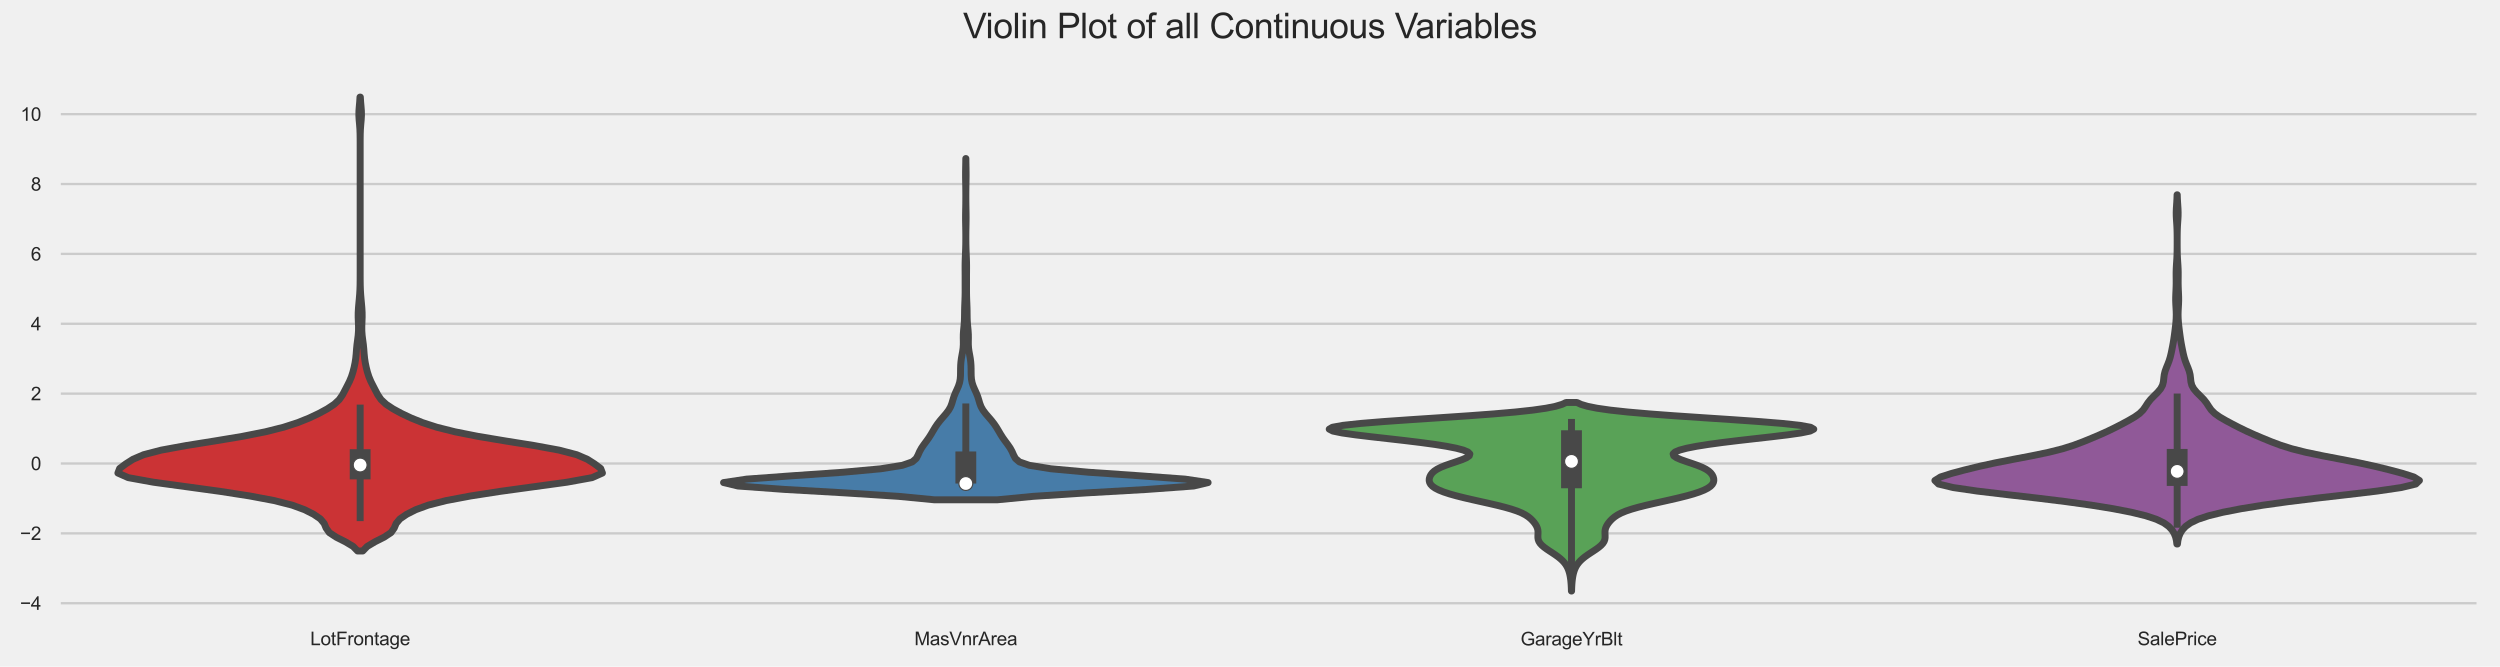 <?xml version="1.0" encoding="utf-8" standalone="no"?>
<!DOCTYPE svg PUBLIC "-//W3C//DTD SVG 1.1//EN"
  "http://www.w3.org/Graphics/SVG/1.1/DTD/svg11.dtd">
<svg xmlns:xlink="http://www.w3.org/1999/xlink" width="1080pt" height="288pt" viewBox="0 0 1080 288" xmlns="http://www.w3.org/2000/svg" version="1.1">
 <defs>
  <style type="text/css">*{stroke-linejoin: round; stroke-linecap: butt}</style>
 </defs>
 <g id="figure_1">
  <g id="patch_1">
   <path d="M 0 288 
L 1080 288 
L 1080 0 
L 0 0 
z
" style="fill: #f0f0f0"/>
  </g>
  <g id="axes_1">
   <g id="patch_2">
    <path d="M 24.765 266.001 
L 1071.36 266.001 
L 1071.36 31.28 
L 24.765 31.28 
z
" style="fill: #f0f0f0"/>
   </g>
   <g id="matplotlib.axis_1">
    <g id="xtick_1">
     <g id="text_1">
      <!-- LotFrontage -->
      <g style="fill: #262626" transform="translate(134.021 278.727)scale(0.08 -0.08)">
       <defs>
        <path id="ArialMT-4c" d="M 469 0 
L 469 4581 
L 1075 4581 
L 1075 541 
L 3331 541 
L 3331 0 
L 469 0 
z
" transform="scale(0.016)"/>
        <path id="ArialMT-6f" d="M 213 1659 
Q 213 2581 725 3025 
Q 1153 3394 1769 3394 
Q 2453 3394 2887 2945 
Q 3322 2497 3322 1706 
Q 3322 1066 3130 698 
Q 2938 331 2570 128 
Q 2203 -75 1769 -75 
Q 1072 -75 642 372 
Q 213 819 213 1659 
z
M 791 1659 
Q 791 1022 1069 705 
Q 1347 388 1769 388 
Q 2188 388 2466 706 
Q 2744 1025 2744 1678 
Q 2744 2294 2464 2611 
Q 2184 2928 1769 2928 
Q 1347 2928 1069 2612 
Q 791 2297 791 1659 
z
" transform="scale(0.016)"/>
        <path id="ArialMT-74" d="M 1650 503 
L 1731 6 
Q 1494 -44 1306 -44 
Q 1000 -44 831 53 
Q 663 150 594 308 
Q 525 466 525 972 
L 525 2881 
L 113 2881 
L 113 3319 
L 525 3319 
L 525 4141 
L 1084 4478 
L 1084 3319 
L 1650 3319 
L 1650 2881 
L 1084 2881 
L 1084 941 
Q 1084 700 1114 631 
Q 1144 563 1211 522 
Q 1278 481 1403 481 
Q 1497 481 1650 503 
z
" transform="scale(0.016)"/>
        <path id="ArialMT-46" d="M 525 0 
L 525 4581 
L 3616 4581 
L 3616 4041 
L 1131 4041 
L 1131 2622 
L 3281 2622 
L 3281 2081 
L 1131 2081 
L 1131 0 
L 525 0 
z
" transform="scale(0.016)"/>
        <path id="ArialMT-72" d="M 416 0 
L 416 3319 
L 922 3319 
L 922 2816 
Q 1116 3169 1280 3281 
Q 1444 3394 1641 3394 
Q 1925 3394 2219 3213 
L 2025 2691 
Q 1819 2813 1613 2813 
Q 1428 2813 1281 2702 
Q 1134 2591 1072 2394 
Q 978 2094 978 1738 
L 978 0 
L 416 0 
z
" transform="scale(0.016)"/>
        <path id="ArialMT-6e" d="M 422 0 
L 422 3319 
L 928 3319 
L 928 2847 
Q 1294 3394 1984 3394 
Q 2284 3394 2536 3286 
Q 2788 3178 2913 3003 
Q 3038 2828 3088 2588 
Q 3119 2431 3119 2041 
L 3119 0 
L 2556 0 
L 2556 2019 
Q 2556 2363 2490 2533 
Q 2425 2703 2258 2804 
Q 2091 2906 1866 2906 
Q 1506 2906 1245 2678 
Q 984 2450 984 1813 
L 984 0 
L 422 0 
z
" transform="scale(0.016)"/>
        <path id="ArialMT-61" d="M 2588 409 
Q 2275 144 1986 34 
Q 1697 -75 1366 -75 
Q 819 -75 525 192 
Q 231 459 231 875 
Q 231 1119 342 1320 
Q 453 1522 633 1644 
Q 813 1766 1038 1828 
Q 1203 1872 1538 1913 
Q 2219 1994 2541 2106 
Q 2544 2222 2544 2253 
Q 2544 2597 2384 2738 
Q 2169 2928 1744 2928 
Q 1347 2928 1158 2789 
Q 969 2650 878 2297 
L 328 2372 
Q 403 2725 575 2942 
Q 747 3159 1072 3276 
Q 1397 3394 1825 3394 
Q 2250 3394 2515 3294 
Q 2781 3194 2906 3042 
Q 3031 2891 3081 2659 
Q 3109 2516 3109 2141 
L 3109 1391 
Q 3109 606 3145 398 
Q 3181 191 3288 0 
L 2700 0 
Q 2613 175 2588 409 
z
M 2541 1666 
Q 2234 1541 1622 1453 
Q 1275 1403 1131 1340 
Q 988 1278 909 1158 
Q 831 1038 831 891 
Q 831 666 1001 516 
Q 1172 366 1500 366 
Q 1825 366 2078 508 
Q 2331 650 2450 897 
Q 2541 1088 2541 1459 
L 2541 1666 
z
" transform="scale(0.016)"/>
        <path id="ArialMT-67" d="M 319 -275 
L 866 -356 
Q 900 -609 1056 -725 
Q 1266 -881 1628 -881 
Q 2019 -881 2231 -725 
Q 2444 -569 2519 -288 
Q 2563 -116 2559 434 
Q 2191 0 1641 0 
Q 956 0 581 494 
Q 206 988 206 1678 
Q 206 2153 378 2554 
Q 550 2956 876 3175 
Q 1203 3394 1644 3394 
Q 2231 3394 2613 2919 
L 2613 3319 
L 3131 3319 
L 3131 450 
Q 3131 -325 2973 -648 
Q 2816 -972 2473 -1159 
Q 2131 -1347 1631 -1347 
Q 1038 -1347 672 -1080 
Q 306 -813 319 -275 
z
M 784 1719 
Q 784 1066 1043 766 
Q 1303 466 1694 466 
Q 2081 466 2343 764 
Q 2606 1063 2606 1700 
Q 2606 2309 2336 2618 
Q 2066 2928 1684 2928 
Q 1309 2928 1046 2623 
Q 784 2319 784 1719 
z
" transform="scale(0.016)"/>
        <path id="ArialMT-65" d="M 2694 1069 
L 3275 997 
Q 3138 488 2766 206 
Q 2394 -75 1816 -75 
Q 1088 -75 661 373 
Q 234 822 234 1631 
Q 234 2469 665 2931 
Q 1097 3394 1784 3394 
Q 2450 3394 2872 2941 
Q 3294 2488 3294 1666 
Q 3294 1616 3291 1516 
L 816 1516 
Q 847 969 1125 678 
Q 1403 388 1819 388 
Q 2128 388 2347 550 
Q 2566 713 2694 1069 
z
M 847 1978 
L 2700 1978 
Q 2663 2397 2488 2606 
Q 2219 2931 1791 2931 
Q 1403 2931 1139 2672 
Q 875 2413 847 1978 
z
" transform="scale(0.016)"/>
       </defs>
       <use xlink:href="#ArialMT-4c"/>
       <use xlink:href="#ArialMT-6f" x="55.615"/>
       <use xlink:href="#ArialMT-74" x="111.23"/>
       <use xlink:href="#ArialMT-46" x="139.014"/>
       <use xlink:href="#ArialMT-72" x="200.098"/>
       <use xlink:href="#ArialMT-6f" x="233.398"/>
       <use xlink:href="#ArialMT-6e" x="289.014"/>
       <use xlink:href="#ArialMT-74" x="344.629"/>
       <use xlink:href="#ArialMT-61" x="372.412"/>
       <use xlink:href="#ArialMT-67" x="428.027"/>
       <use xlink:href="#ArialMT-65" x="483.643"/>
      </g>
     </g>
    </g>
    <g id="xtick_2">
     <g id="text_2">
      <!-- MasVnrArea -->
      <g style="fill: #262626" transform="translate(395.009 278.727)scale(0.08 -0.08)">
       <defs>
        <path id="ArialMT-4d" d="M 475 0 
L 475 4581 
L 1388 4581 
L 2472 1338 
Q 2622 884 2691 659 
Q 2769 909 2934 1394 
L 4031 4581 
L 4847 4581 
L 4847 0 
L 4263 0 
L 4263 3834 
L 2931 0 
L 2384 0 
L 1059 3900 
L 1059 0 
L 475 0 
z
" transform="scale(0.016)"/>
        <path id="ArialMT-73" d="M 197 991 
L 753 1078 
Q 800 744 1014 566 
Q 1228 388 1613 388 
Q 2000 388 2187 545 
Q 2375 703 2375 916 
Q 2375 1106 2209 1216 
Q 2094 1291 1634 1406 
Q 1016 1563 777 1677 
Q 538 1791 414 1992 
Q 291 2194 291 2438 
Q 291 2659 392 2848 
Q 494 3038 669 3163 
Q 800 3259 1026 3326 
Q 1253 3394 1513 3394 
Q 1903 3394 2198 3281 
Q 2494 3169 2634 2976 
Q 2775 2784 2828 2463 
L 2278 2388 
Q 2241 2644 2061 2787 
Q 1881 2931 1553 2931 
Q 1166 2931 1000 2803 
Q 834 2675 834 2503 
Q 834 2394 903 2306 
Q 972 2216 1119 2156 
Q 1203 2125 1616 2013 
Q 2213 1853 2448 1751 
Q 2684 1650 2818 1456 
Q 2953 1263 2953 975 
Q 2953 694 2789 445 
Q 2625 197 2315 61 
Q 2006 -75 1616 -75 
Q 969 -75 630 194 
Q 291 463 197 991 
z
" transform="scale(0.016)"/>
        <path id="ArialMT-56" d="M 1803 0 
L 28 4581 
L 684 4581 
L 1875 1253 
Q 2019 853 2116 503 
Q 2222 878 2363 1253 
L 3600 4581 
L 4219 4581 
L 2425 0 
L 1803 0 
z
" transform="scale(0.016)"/>
        <path id="ArialMT-41" d="M -9 0 
L 1750 4581 
L 2403 4581 
L 4278 0 
L 3588 0 
L 3053 1388 
L 1138 1388 
L 634 0 
L -9 0 
z
M 1313 1881 
L 2866 1881 
L 2388 3150 
Q 2169 3728 2063 4100 
Q 1975 3659 1816 3225 
L 1313 1881 
z
" transform="scale(0.016)"/>
       </defs>
       <use xlink:href="#ArialMT-4d"/>
       <use xlink:href="#ArialMT-61" x="83.301"/>
       <use xlink:href="#ArialMT-73" x="138.916"/>
       <use xlink:href="#ArialMT-56" x="188.916"/>
       <use xlink:href="#ArialMT-6e" x="255.615"/>
       <use xlink:href="#ArialMT-72" x="311.23"/>
       <use xlink:href="#ArialMT-41" x="344.531"/>
       <use xlink:href="#ArialMT-72" x="411.23"/>
       <use xlink:href="#ArialMT-65" x="444.531"/>
       <use xlink:href="#ArialMT-61" x="500.146"/>
      </g>
     </g>
    </g>
    <g id="xtick_3">
     <g id="text_3">
      <!-- GarageYrBlt -->
      <g style="fill: #262626" transform="translate(656.878 278.824)scale(0.08 -0.08)">
       <defs>
        <path id="ArialMT-47" d="M 2638 1797 
L 2638 2334 
L 4578 2338 
L 4578 638 
Q 4131 281 3656 101 
Q 3181 -78 2681 -78 
Q 2006 -78 1454 211 
Q 903 500 622 1047 
Q 341 1594 341 2269 
Q 341 2938 620 3517 
Q 900 4097 1425 4378 
Q 1950 4659 2634 4659 
Q 3131 4659 3532 4498 
Q 3934 4338 4162 4050 
Q 4391 3763 4509 3300 
L 3963 3150 
Q 3859 3500 3706 3700 
Q 3553 3900 3268 4020 
Q 2984 4141 2638 4141 
Q 2222 4141 1919 4014 
Q 1616 3888 1430 3681 
Q 1244 3475 1141 3228 
Q 966 2803 966 2306 
Q 966 1694 1177 1281 
Q 1388 869 1791 669 
Q 2194 469 2647 469 
Q 3041 469 3416 620 
Q 3791 772 3984 944 
L 3984 1797 
L 2638 1797 
z
" transform="scale(0.016)"/>
        <path id="ArialMT-59" d="M 1784 0 
L 1784 1941 
L 19 4581 
L 756 4581 
L 1659 3200 
Q 1909 2813 2125 2425 
Q 2331 2784 2625 3234 
L 3513 4581 
L 4219 4581 
L 2391 1941 
L 2391 0 
L 1784 0 
z
" transform="scale(0.016)"/>
        <path id="ArialMT-42" d="M 469 0 
L 469 4581 
L 2188 4581 
Q 2713 4581 3030 4442 
Q 3347 4303 3526 4014 
Q 3706 3725 3706 3409 
Q 3706 3116 3547 2856 
Q 3388 2597 3066 2438 
Q 3481 2316 3704 2022 
Q 3928 1728 3928 1328 
Q 3928 1006 3792 729 
Q 3656 453 3456 303 
Q 3256 153 2954 76 
Q 2653 0 2216 0 
L 469 0 
z
M 1075 2656 
L 2066 2656 
Q 2469 2656 2644 2709 
Q 2875 2778 2992 2937 
Q 3109 3097 3109 3338 
Q 3109 3566 3000 3739 
Q 2891 3913 2687 3977 
Q 2484 4041 1991 4041 
L 1075 4041 
L 1075 2656 
z
M 1075 541 
L 2216 541 
Q 2509 541 2628 563 
Q 2838 600 2978 687 
Q 3119 775 3209 942 
Q 3300 1109 3300 1328 
Q 3300 1584 3169 1773 
Q 3038 1963 2805 2039 
Q 2572 2116 2134 2116 
L 1075 2116 
L 1075 541 
z
" transform="scale(0.016)"/>
        <path id="ArialMT-6c" d="M 409 0 
L 409 4581 
L 972 4581 
L 972 0 
L 409 0 
z
" transform="scale(0.016)"/>
       </defs>
       <use xlink:href="#ArialMT-47"/>
       <use xlink:href="#ArialMT-61" x="77.783"/>
       <use xlink:href="#ArialMT-72" x="133.398"/>
       <use xlink:href="#ArialMT-61" x="166.699"/>
       <use xlink:href="#ArialMT-67" x="222.314"/>
       <use xlink:href="#ArialMT-65" x="277.93"/>
       <use xlink:href="#ArialMT-59" x="333.545"/>
       <use xlink:href="#ArialMT-72" x="400.244"/>
       <use xlink:href="#ArialMT-42" x="433.545"/>
       <use xlink:href="#ArialMT-6c" x="500.244"/>
       <use xlink:href="#ArialMT-74" x="522.461"/>
      </g>
     </g>
    </g>
    <g id="xtick_4">
     <g id="text_4">
      <!-- SalePrice -->
      <g style="fill: #262626" transform="translate(923.417 278.727)scale(0.08 -0.08)">
       <defs>
        <path id="ArialMT-53" d="M 288 1472 
L 859 1522 
Q 900 1178 1048 958 
Q 1197 738 1509 602 
Q 1822 466 2213 466 
Q 2559 466 2825 569 
Q 3091 672 3220 851 
Q 3350 1031 3350 1244 
Q 3350 1459 3225 1620 
Q 3100 1781 2813 1891 
Q 2628 1963 1997 2114 
Q 1366 2266 1113 2400 
Q 784 2572 623 2826 
Q 463 3081 463 3397 
Q 463 3744 659 4045 
Q 856 4347 1234 4503 
Q 1613 4659 2075 4659 
Q 2584 4659 2973 4495 
Q 3363 4331 3572 4012 
Q 3781 3694 3797 3291 
L 3216 3247 
Q 3169 3681 2898 3903 
Q 2628 4125 2100 4125 
Q 1550 4125 1298 3923 
Q 1047 3722 1047 3438 
Q 1047 3191 1225 3031 
Q 1400 2872 2139 2705 
Q 2878 2538 3153 2413 
Q 3553 2228 3743 1945 
Q 3934 1663 3934 1294 
Q 3934 928 3725 604 
Q 3516 281 3123 101 
Q 2731 -78 2241 -78 
Q 1619 -78 1198 103 
Q 778 284 539 648 
Q 300 1013 288 1472 
z
" transform="scale(0.016)"/>
        <path id="ArialMT-50" d="M 494 0 
L 494 4581 
L 2222 4581 
Q 2678 4581 2919 4538 
Q 3256 4481 3484 4323 
Q 3713 4166 3852 3881 
Q 3991 3597 3991 3256 
Q 3991 2672 3619 2267 
Q 3247 1863 2275 1863 
L 1100 1863 
L 1100 0 
L 494 0 
z
M 1100 2403 
L 2284 2403 
Q 2872 2403 3119 2622 
Q 3366 2841 3366 3238 
Q 3366 3525 3220 3729 
Q 3075 3934 2838 4000 
Q 2684 4041 2272 4041 
L 1100 4041 
L 1100 2403 
z
" transform="scale(0.016)"/>
        <path id="ArialMT-69" d="M 425 3934 
L 425 4581 
L 988 4581 
L 988 3934 
L 425 3934 
z
M 425 0 
L 425 3319 
L 988 3319 
L 988 0 
L 425 0 
z
" transform="scale(0.016)"/>
        <path id="ArialMT-63" d="M 2588 1216 
L 3141 1144 
Q 3050 572 2676 248 
Q 2303 -75 1759 -75 
Q 1078 -75 664 370 
Q 250 816 250 1647 
Q 250 2184 428 2587 
Q 606 2991 970 3192 
Q 1334 3394 1763 3394 
Q 2303 3394 2647 3120 
Q 2991 2847 3088 2344 
L 2541 2259 
Q 2463 2594 2264 2762 
Q 2066 2931 1784 2931 
Q 1359 2931 1093 2626 
Q 828 2322 828 1663 
Q 828 994 1084 691 
Q 1341 388 1753 388 
Q 2084 388 2306 591 
Q 2528 794 2588 1216 
z
" transform="scale(0.016)"/>
       </defs>
       <use xlink:href="#ArialMT-53"/>
       <use xlink:href="#ArialMT-61" x="66.699"/>
       <use xlink:href="#ArialMT-6c" x="122.314"/>
       <use xlink:href="#ArialMT-65" x="144.531"/>
       <use xlink:href="#ArialMT-50" x="200.146"/>
       <use xlink:href="#ArialMT-72" x="266.846"/>
       <use xlink:href="#ArialMT-69" x="300.146"/>
       <use xlink:href="#ArialMT-63" x="322.363"/>
       <use xlink:href="#ArialMT-65" x="372.363"/>
      </g>
     </g>
    </g>
   </g>
   <g id="matplotlib.axis_2">
    <g id="ytick_1">
     <g id="line2d_1">
      <path d="M 24.765 260.601 
L 1071.36 260.601 
" clip-path="url(#p10c509f0aa)" style="fill: none; stroke: #cbcbcb"/>
     </g>
     <g id="text_5">
      <!-- −4 -->
      <g style="fill: #262626" transform="translate(8.644 263.464)scale(0.08 -0.08)">
       <defs>
        <path id="ArialMT-2212" d="M 3381 1997 
L 356 1997 
L 356 2522 
L 3381 2522 
L 3381 1997 
z
" transform="scale(0.016)"/>
        <path id="ArialMT-34" d="M 2069 0 
L 2069 1097 
L 81 1097 
L 81 1613 
L 2172 4581 
L 2631 4581 
L 2631 1613 
L 3250 1613 
L 3250 1097 
L 2631 1097 
L 2631 0 
L 2069 0 
z
M 2069 1613 
L 2069 3678 
L 634 1613 
L 2069 1613 
z
" transform="scale(0.016)"/>
       </defs>
       <use xlink:href="#ArialMT-2212"/>
       <use xlink:href="#ArialMT-34" x="58.398"/>
      </g>
     </g>
    </g>
    <g id="ytick_2">
     <g id="line2d_2">
      <path d="M 24.765 230.418 
L 1071.36 230.418 
" clip-path="url(#p10c509f0aa)" style="fill: none; stroke: #cbcbcb"/>
     </g>
     <g id="text_6">
      <!-- −2 -->
      <g style="fill: #262626" transform="translate(8.644 233.282)scale(0.08 -0.08)">
       <defs>
        <path id="ArialMT-32" d="M 3222 541 
L 3222 0 
L 194 0 
Q 188 203 259 391 
Q 375 700 629 1000 
Q 884 1300 1366 1694 
Q 2113 2306 2375 2664 
Q 2638 3022 2638 3341 
Q 2638 3675 2398 3904 
Q 2159 4134 1775 4134 
Q 1369 4134 1125 3890 
Q 881 3647 878 3216 
L 300 3275 
Q 359 3922 746 4261 
Q 1134 4600 1788 4600 
Q 2447 4600 2831 4234 
Q 3216 3869 3216 3328 
Q 3216 3053 3103 2787 
Q 2991 2522 2730 2228 
Q 2469 1934 1863 1422 
Q 1356 997 1212 845 
Q 1069 694 975 541 
L 3222 541 
z
" transform="scale(0.016)"/>
       </defs>
       <use xlink:href="#ArialMT-2212"/>
       <use xlink:href="#ArialMT-32" x="58.398"/>
      </g>
     </g>
    </g>
    <g id="ytick_3">
     <g id="line2d_3">
      <path d="M 24.765 200.236 
L 1071.36 200.236 
" clip-path="url(#p10c509f0aa)" style="fill: none; stroke: #cbcbcb"/>
     </g>
     <g id="text_7">
      <!-- 0 -->
      <g style="fill: #262626" transform="translate(13.316 203.099)scale(0.08 -0.08)">
       <defs>
        <path id="ArialMT-30" d="M 266 2259 
Q 266 3072 433 3567 
Q 600 4063 929 4331 
Q 1259 4600 1759 4600 
Q 2128 4600 2406 4451 
Q 2684 4303 2865 4023 
Q 3047 3744 3150 3342 
Q 3253 2941 3253 2259 
Q 3253 1453 3087 958 
Q 2922 463 2592 192 
Q 2263 -78 1759 -78 
Q 1097 -78 719 397 
Q 266 969 266 2259 
z
M 844 2259 
Q 844 1131 1108 757 
Q 1372 384 1759 384 
Q 2147 384 2411 759 
Q 2675 1134 2675 2259 
Q 2675 3391 2411 3762 
Q 2147 4134 1753 4134 
Q 1366 4134 1134 3806 
Q 844 3388 844 2259 
z
" transform="scale(0.016)"/>
       </defs>
       <use xlink:href="#ArialMT-30"/>
      </g>
     </g>
    </g>
    <g id="ytick_4">
     <g id="line2d_4">
      <path d="M 24.765 170.053 
L 1071.36 170.053 
" clip-path="url(#p10c509f0aa)" style="fill: none; stroke: #cbcbcb"/>
     </g>
     <g id="text_8">
      <!-- 2 -->
      <g style="fill: #262626" transform="translate(13.316 172.916)scale(0.08 -0.08)">
       <use xlink:href="#ArialMT-32"/>
      </g>
     </g>
    </g>
    <g id="ytick_5">
     <g id="line2d_5">
      <path d="M 24.765 139.87 
L 1071.36 139.87 
" clip-path="url(#p10c509f0aa)" style="fill: none; stroke: #cbcbcb"/>
     </g>
     <g id="text_9">
      <!-- 4 -->
      <g style="fill: #262626" transform="translate(13.316 142.733)scale(0.08 -0.08)">
       <use xlink:href="#ArialMT-34"/>
      </g>
     </g>
    </g>
    <g id="ytick_6">
     <g id="line2d_6">
      <path d="M 24.765 109.687 
L 1071.36 109.687 
" clip-path="url(#p10c509f0aa)" style="fill: none; stroke: #cbcbcb"/>
     </g>
     <g id="text_10">
      <!-- 6 -->
      <g style="fill: #262626" transform="translate(13.316 112.55)scale(0.08 -0.08)">
       <defs>
        <path id="ArialMT-36" d="M 3184 3459 
L 2625 3416 
Q 2550 3747 2413 3897 
Q 2184 4138 1850 4138 
Q 1581 4138 1378 3988 
Q 1113 3794 959 3422 
Q 806 3050 800 2363 
Q 1003 2672 1297 2822 
Q 1591 2972 1913 2972 
Q 2475 2972 2870 2558 
Q 3266 2144 3266 1488 
Q 3266 1056 3080 686 
Q 2894 316 2569 119 
Q 2244 -78 1831 -78 
Q 1128 -78 684 439 
Q 241 956 241 2144 
Q 241 3472 731 4075 
Q 1159 4600 1884 4600 
Q 2425 4600 2770 4297 
Q 3116 3994 3184 3459 
z
M 888 1484 
Q 888 1194 1011 928 
Q 1134 663 1356 523 
Q 1578 384 1822 384 
Q 2178 384 2434 671 
Q 2691 959 2691 1453 
Q 2691 1928 2437 2201 
Q 2184 2475 1800 2475 
Q 1419 2475 1153 2201 
Q 888 1928 888 1484 
z
" transform="scale(0.016)"/>
       </defs>
       <use xlink:href="#ArialMT-36"/>
      </g>
     </g>
    </g>
    <g id="ytick_7">
     <g id="line2d_7">
      <path d="M 24.765 79.504 
L 1071.36 79.504 
" clip-path="url(#p10c509f0aa)" style="fill: none; stroke: #cbcbcb"/>
     </g>
     <g id="text_11">
      <!-- 8 -->
      <g style="fill: #262626" transform="translate(13.316 82.368)scale(0.08 -0.08)">
       <defs>
        <path id="ArialMT-38" d="M 1131 2484 
Q 781 2613 612 2850 
Q 444 3088 444 3419 
Q 444 3919 803 4259 
Q 1163 4600 1759 4600 
Q 2359 4600 2725 4251 
Q 3091 3903 3091 3403 
Q 3091 3084 2923 2848 
Q 2756 2613 2416 2484 
Q 2838 2347 3058 2040 
Q 3278 1734 3278 1309 
Q 3278 722 2862 322 
Q 2447 -78 1769 -78 
Q 1091 -78 675 323 
Q 259 725 259 1325 
Q 259 1772 486 2073 
Q 713 2375 1131 2484 
z
M 1019 3438 
Q 1019 3113 1228 2906 
Q 1438 2700 1772 2700 
Q 2097 2700 2305 2904 
Q 2513 3109 2513 3406 
Q 2513 3716 2298 3927 
Q 2084 4138 1766 4138 
Q 1444 4138 1231 3931 
Q 1019 3725 1019 3438 
z
M 838 1322 
Q 838 1081 952 856 
Q 1066 631 1291 507 
Q 1516 384 1775 384 
Q 2178 384 2440 643 
Q 2703 903 2703 1303 
Q 2703 1709 2433 1975 
Q 2163 2241 1756 2241 
Q 1359 2241 1098 1978 
Q 838 1716 838 1322 
z
" transform="scale(0.016)"/>
       </defs>
       <use xlink:href="#ArialMT-38"/>
      </g>
     </g>
    </g>
    <g id="ytick_8">
     <g id="line2d_8">
      <path d="M 24.765 49.322 
L 1071.36 49.322 
" clip-path="url(#p10c509f0aa)" style="fill: none; stroke: #cbcbcb"/>
     </g>
     <g id="text_12">
      <!-- 10 -->
      <g style="fill: #262626" transform="translate(8.867 52.185)scale(0.08 -0.08)">
       <defs>
        <path id="ArialMT-31" d="M 2384 0 
L 1822 0 
L 1822 3584 
Q 1619 3391 1289 3197 
Q 959 3003 697 2906 
L 697 3450 
Q 1169 3672 1522 3987 
Q 1875 4303 2022 4600 
L 2384 4600 
L 2384 0 
z
" transform="scale(0.016)"/>
       </defs>
       <use xlink:href="#ArialMT-31"/>
       <use xlink:href="#ArialMT-30" x="55.615"/>
      </g>
     </g>
    </g>
   </g>
   <g id="PolyCollection_1">
    <defs>
     <path id="me03c11b44d" d="M 156.704 -49.974 
L 154.475 -49.974 
L 152.538 -51.955 
L 149.217 -53.935 
L 145.287 -55.916 
L 142.276 -57.896 
L 140.871 -59.877 
L 140.056 -61.858 
L 138.397 -63.838 
L 135.513 -65.819 
L 131.601 -67.799 
L 126.212 -69.78 
L 118.403 -71.76 
L 107.885 -73.741 
L 95.15 -75.722 
L 80.756 -77.702 
L 66.285 -79.683 
L 55.39 -81.663 
L 50.93 -83.644 
L 51.684 -85.624 
L 54.334 -87.605 
L 57.441 -89.586 
L 62.039 -91.566 
L 69.648 -93.547 
L 80.438 -95.527 
L 92.83 -97.508 
L 104.682 -99.488 
L 114.672 -101.469 
L 122.54 -103.45 
L 128.647 -105.43 
L 133.564 -107.411 
L 137.758 -109.391 
L 141.403 -111.372 
L 144.386 -113.352 
L 146.524 -115.333 
L 147.911 -117.314 
L 148.958 -119.294 
L 149.988 -121.275 
L 150.984 -123.255 
L 151.81 -125.236 
L 152.447 -127.216 
L 152.954 -129.197 
L 153.366 -131.178 
L 153.674 -133.158 
L 153.872 -135.139 
L 154.018 -137.119 
L 154.21 -139.1 
L 154.474 -141.081 
L 154.726 -143.061 
L 154.871 -145.042 
L 154.881 -147.022 
L 154.803 -149.003 
L 154.729 -150.983 
L 154.742 -152.964 
L 154.855 -154.945 
L 155.027 -156.925 
L 155.212 -158.906 
L 155.375 -160.886 
L 155.49 -162.867 
L 155.554 -164.847 
L 155.579 -166.828 
L 155.587 -168.809 
L 155.589 -170.789 
L 155.589 -172.77 
L 155.589 -174.75 
L 155.589 -176.731 
L 155.589 -178.711 
L 155.589 -180.692 
L 155.589 -182.673 
L 155.589 -184.653 
L 155.589 -186.634 
L 155.589 -188.614 
L 155.589 -190.595 
L 155.589 -192.575 
L 155.589 -194.556 
L 155.589 -196.537 
L 155.589 -198.517 
L 155.589 -200.498 
L 155.589 -202.478 
L 155.589 -204.459 
L 155.589 -206.439 
L 155.589 -208.42 
L 155.589 -210.401 
L 155.589 -212.381 
L 155.589 -214.362 
L 155.589 -216.342 
L 155.589 -218.323 
L 155.589 -220.303 
L 155.589 -222.284 
L 155.589 -224.265 
L 155.588 -226.245 
L 155.58 -228.226 
L 155.552 -230.206 
L 155.476 -232.187 
L 155.331 -234.167 
L 155.15 -236.148 
L 155.032 -238.129 
L 155.062 -240.109 
L 155.218 -242.09 
L 155.394 -244.07 
L 155.513 -246.051 
L 155.666 -246.051 
L 155.666 -246.051 
L 155.785 -244.07 
L 155.961 -242.09 
L 156.116 -240.109 
L 156.147 -238.129 
L 156.029 -236.148 
L 155.848 -234.167 
L 155.703 -232.187 
L 155.626 -230.206 
L 155.598 -228.226 
L 155.591 -226.245 
L 155.59 -224.265 
L 155.589 -222.284 
L 155.589 -220.303 
L 155.589 -218.323 
L 155.589 -216.342 
L 155.589 -214.362 
L 155.589 -212.381 
L 155.589 -210.401 
L 155.589 -208.42 
L 155.589 -206.439 
L 155.589 -204.459 
L 155.589 -202.478 
L 155.589 -200.498 
L 155.589 -198.517 
L 155.589 -196.537 
L 155.589 -194.556 
L 155.589 -192.575 
L 155.589 -190.595 
L 155.589 -188.614 
L 155.589 -186.634 
L 155.589 -184.653 
L 155.589 -182.673 
L 155.589 -180.692 
L 155.589 -178.711 
L 155.589 -176.731 
L 155.589 -174.75 
L 155.589 -172.77 
L 155.59 -170.789 
L 155.591 -168.809 
L 155.599 -166.828 
L 155.625 -164.847 
L 155.688 -162.867 
L 155.804 -160.886 
L 155.966 -158.906 
L 156.152 -156.925 
L 156.324 -154.945 
L 156.437 -152.964 
L 156.449 -150.983 
L 156.376 -149.003 
L 156.298 -147.022 
L 156.307 -145.042 
L 156.453 -143.061 
L 156.705 -141.081 
L 156.969 -139.1 
L 157.161 -137.119 
L 157.307 -135.139 
L 157.504 -133.158 
L 157.813 -131.178 
L 158.225 -129.197 
L 158.732 -127.216 
L 159.369 -125.236 
L 160.195 -123.255 
L 161.191 -121.275 
L 162.221 -119.294 
L 163.267 -117.314 
L 164.655 -115.333 
L 166.793 -113.352 
L 169.776 -111.372 
L 173.421 -109.391 
L 177.615 -107.411 
L 182.531 -105.43 
L 188.638 -103.45 
L 196.507 -101.469 
L 206.497 -99.488 
L 218.349 -97.508 
L 230.741 -95.527 
L 241.531 -93.547 
L 249.139 -91.566 
L 253.737 -89.586 
L 256.845 -87.605 
L 259.495 -85.624 
L 260.249 -83.644 
L 255.789 -81.663 
L 244.894 -79.683 
L 230.422 -77.702 
L 216.028 -75.722 
L 203.294 -73.741 
L 192.776 -71.76 
L 184.966 -69.78 
L 179.578 -67.799 
L 175.666 -65.819 
L 172.782 -63.838 
L 171.123 -61.858 
L 170.308 -59.877 
L 168.903 -57.896 
L 165.892 -55.916 
L 161.962 -53.935 
L 158.641 -51.955 
L 156.704 -49.974 
z
" style="stroke: #484848; stroke-width: 3"/>
    </defs>
    <g clip-path="url(#p10c509f0aa)">
     <use xlink:href="#me03c11b44d" x="0" y="288" style="fill: #cb3335; stroke: #484848; stroke-width: 3"/>
    </g>
   </g>
   <g id="PolyCollection_2">
    <defs>
     <path id="mf8ad7ae0ae" d="M 430.822 -72.086 
L 403.654 -72.086 
L 388.186 -73.575 
L 365.216 -75.064 
L 339.16 -76.553 
L 318.812 -78.043 
L 312.579 -79.532 
L 322.51 -81.021 
L 342.802 -82.51 
L 364.301 -83.999 
L 380.481 -85.488 
L 389.815 -86.978 
L 394.114 -88.467 
L 395.824 -89.956 
L 396.607 -91.445 
L 397.26 -92.934 
L 398.079 -94.424 
L 399.099 -95.913 
L 400.209 -97.402 
L 401.271 -98.891 
L 402.22 -100.38 
L 403.092 -101.869 
L 403.984 -103.359 
L 404.989 -104.848 
L 406.146 -106.337 
L 407.422 -107.826 
L 408.703 -109.315 
L 409.826 -110.805 
L 410.666 -112.294 
L 411.23 -113.783 
L 411.659 -115.272 
L 412.128 -116.761 
L 412.726 -118.25 
L 413.41 -119.74 
L 414.052 -121.229 
L 414.535 -122.718 
L 414.816 -124.207 
L 414.929 -125.696 
L 414.953 -127.186 
L 414.964 -128.675 
L 415.01 -130.164 
L 415.122 -131.653 
L 415.315 -133.142 
L 415.575 -134.631 
L 415.849 -136.121 
L 416.06 -137.61 
L 416.158 -139.099 
L 416.159 -140.588 
L 416.131 -142.077 
L 416.15 -143.567 
L 416.243 -145.056 
L 416.386 -146.545 
L 416.526 -148.034 
L 416.621 -149.523 
L 416.666 -151.013 
L 416.684 -152.502 
L 416.703 -153.991 
L 416.74 -155.48 
L 416.796 -156.969 
L 416.858 -158.458 
L 416.908 -159.948 
L 416.935 -161.437 
L 416.941 -162.926 
L 416.937 -164.415 
L 416.935 -165.904 
L 416.938 -167.394 
L 416.938 -168.883 
L 416.929 -170.372 
L 416.918 -171.861 
L 416.918 -173.35 
L 416.941 -174.839 
L 416.988 -176.329 
L 417.049 -177.818 
L 417.112 -179.307 
L 417.164 -180.796 
L 417.2 -182.285 
L 417.22 -183.775 
L 417.227 -185.264 
L 417.222 -186.753 
L 417.207 -188.242 
L 417.182 -189.731 
L 417.153 -191.22 
L 417.13 -192.71 
L 417.123 -194.199 
L 417.136 -195.688 
L 417.162 -197.177 
L 417.191 -198.666 
L 417.213 -200.156 
L 417.226 -201.645 
L 417.231 -203.134 
L 417.227 -204.623 
L 417.215 -206.112 
L 417.194 -207.601 
L 417.166 -209.091 
L 417.139 -210.58 
L 417.124 -212.069 
L 417.128 -213.558 
L 417.15 -215.047 
L 417.179 -216.537 
L 417.205 -218.026 
L 417.223 -219.515 
L 417.254 -219.515 
L 417.254 -219.515 
L 417.271 -218.026 
L 417.297 -216.537 
L 417.326 -215.047 
L 417.348 -213.558 
L 417.352 -212.069 
L 417.338 -210.58 
L 417.311 -209.091 
L 417.282 -207.601 
L 417.261 -206.112 
L 417.249 -204.623 
L 417.245 -203.134 
L 417.25 -201.645 
L 417.263 -200.156 
L 417.286 -198.666 
L 417.314 -197.177 
L 417.34 -195.688 
L 417.353 -194.199 
L 417.346 -192.71 
L 417.323 -191.22 
L 417.294 -189.731 
L 417.269 -188.242 
L 417.254 -186.753 
L 417.25 -185.264 
L 417.256 -183.775 
L 417.276 -182.285 
L 417.312 -180.796 
L 417.364 -179.307 
L 417.427 -177.818 
L 417.489 -176.329 
L 417.536 -174.839 
L 417.559 -173.35 
L 417.558 -171.861 
L 417.547 -170.372 
L 417.538 -168.883 
L 417.539 -167.394 
L 417.541 -165.904 
L 417.54 -164.415 
L 417.536 -162.926 
L 417.542 -161.437 
L 417.569 -159.948 
L 417.618 -158.458 
L 417.68 -156.969 
L 417.736 -155.48 
L 417.774 -153.991 
L 417.792 -152.502 
L 417.81 -151.013 
L 417.855 -149.523 
L 417.951 -148.034 
L 418.09 -146.545 
L 418.233 -145.056 
L 418.327 -143.567 
L 418.345 -142.077 
L 418.318 -140.588 
L 418.318 -139.099 
L 418.416 -137.61 
L 418.627 -136.121 
L 418.901 -134.631 
L 419.162 -133.142 
L 419.354 -131.653 
L 419.466 -130.164 
L 419.512 -128.675 
L 419.523 -127.186 
L 419.548 -125.696 
L 419.661 -124.207 
L 419.941 -122.718 
L 420.424 -121.229 
L 421.066 -119.74 
L 421.75 -118.25 
L 422.348 -116.761 
L 422.817 -115.272 
L 423.246 -113.783 
L 423.81 -112.294 
L 424.651 -110.805 
L 425.773 -109.315 
L 427.054 -107.826 
L 428.33 -106.337 
L 429.487 -104.848 
L 430.492 -103.359 
L 431.385 -101.869 
L 432.257 -100.38 
L 433.205 -98.891 
L 434.267 -97.402 
L 435.378 -95.913 
L 436.397 -94.424 
L 437.216 -92.934 
L 437.869 -91.445 
L 438.652 -89.956 
L 440.363 -88.467 
L 444.661 -86.978 
L 453.995 -85.488 
L 470.175 -83.999 
L 491.674 -82.51 
L 511.966 -81.021 
L 521.898 -79.532 
L 515.664 -78.043 
L 495.316 -76.553 
L 469.26 -75.064 
L 446.29 -73.575 
L 430.822 -72.086 
z
" style="stroke: #484848; stroke-width: 3"/>
    </defs>
    <g clip-path="url(#p10c509f0aa)">
     <use xlink:href="#mf8ad7ae0ae" x="0" y="288" style="fill: #477ca8; stroke: #484848; stroke-width: 3"/>
    </g>
   </g>
   <g id="PolyCollection_3">
    <defs>
     <path id="m29e4ab662f" d="M 678.923 -32.668 
L 678.851 -32.668 
L 678.83 -33.491 
L 678.799 -34.314 
L 678.757 -35.137 
L 678.701 -35.96 
L 678.629 -36.782 
L 678.538 -37.605 
L 678.425 -38.428 
L 678.284 -39.251 
L 678.11 -40.074 
L 677.892 -40.896 
L 677.622 -41.719 
L 677.285 -42.542 
L 676.867 -43.365 
L 676.353 -44.188 
L 675.725 -45.01 
L 674.968 -45.833 
L 674.076 -46.656 
L 673.05 -47.479 
L 671.906 -48.301 
L 670.679 -49.124 
L 669.421 -49.947 
L 668.194 -50.77 
L 667.067 -51.593 
L 666.102 -52.415 
L 665.345 -53.238 
L 664.815 -54.061 
L 664.504 -54.884 
L 664.376 -55.707 
L 664.369 -56.529 
L 664.412 -57.352 
L 664.428 -58.175 
L 664.357 -58.998 
L 664.158 -59.82 
L 663.817 -60.643 
L 663.34 -61.466 
L 662.745 -62.289 
L 662.039 -63.112 
L 661.208 -63.934 
L 660.206 -64.757 
L 658.957 -65.58 
L 657.377 -66.403 
L 655.388 -67.226 
L 652.95 -68.048 
L 650.071 -68.871 
L 646.81 -69.694 
L 643.274 -70.517 
L 639.595 -71.339 
L 635.918 -72.162 
L 632.382 -72.985 
L 629.108 -73.808 
L 626.189 -74.631 
L 623.686 -75.453 
L 621.63 -76.276 
L 620.022 -77.099 
L 618.842 -77.922 
L 618.049 -78.745 
L 617.591 -79.567 
L 617.41 -80.39 
L 617.453 -81.213 
L 617.683 -82.036 
L 618.093 -82.858 
L 618.714 -83.681 
L 619.607 -84.504 
L 620.846 -85.327 
L 622.486 -86.15 
L 624.52 -86.972 
L 626.859 -87.795 
L 629.319 -88.618 
L 631.642 -89.441 
L 633.536 -90.264 
L 634.723 -91.086 
L 634.977 -91.909 
L 634.153 -92.732 
L 632.186 -93.555 
L 629.083 -94.377 
L 624.897 -95.2 
L 619.716 -96.023 
L 613.663 -96.846 
L 606.909 -97.669 
L 599.708 -98.491 
L 592.429 -99.314 
L 585.582 -100.137 
L 579.801 -100.96 
L 575.792 -101.783 
L 574.227 -102.605 
L 575.616 -103.428 
L 580.178 -104.251 
L 587.762 -105.074 
L 597.839 -105.896 
L 609.581 -106.719 
L 622.005 -107.542 
L 634.143 -108.365 
L 645.193 -109.188 
L 654.62 -110.01 
L 662.184 -110.833 
L 667.908 -111.656 
L 671.999 -112.479 
L 674.764 -113.302 
L 676.534 -114.124 
L 681.24 -114.124 
L 681.24 -114.124 
L 683.009 -113.302 
L 685.775 -112.479 
L 689.865 -111.656 
L 695.589 -110.833 
L 703.154 -110.01 
L 712.581 -109.188 
L 723.631 -108.365 
L 735.769 -107.542 
L 748.193 -106.719 
L 759.935 -105.896 
L 770.012 -105.074 
L 777.595 -104.251 
L 782.157 -103.428 
L 783.546 -102.605 
L 781.982 -101.783 
L 777.973 -100.96 
L 772.192 -100.137 
L 765.345 -99.314 
L 758.066 -98.491 
L 750.865 -97.669 
L 744.111 -96.846 
L 738.058 -96.023 
L 732.877 -95.2 
L 728.691 -94.377 
L 725.588 -93.555 
L 723.621 -92.732 
L 722.797 -91.909 
L 723.051 -91.086 
L 724.237 -90.264 
L 726.132 -89.441 
L 728.455 -88.618 
L 730.915 -87.795 
L 733.253 -86.972 
L 735.288 -86.15 
L 736.927 -85.327 
L 738.167 -84.504 
L 739.06 -83.681 
L 739.68 -82.858 
L 740.091 -82.036 
L 740.321 -81.213 
L 740.364 -80.39 
L 740.183 -79.567 
L 739.725 -78.745 
L 738.932 -77.922 
L 737.751 -77.099 
L 736.144 -76.276 
L 734.088 -75.453 
L 731.585 -74.631 
L 728.665 -73.808 
L 725.391 -72.985 
L 721.856 -72.162 
L 718.179 -71.339 
L 714.5 -70.517 
L 710.963 -69.694 
L 707.703 -68.871 
L 704.824 -68.048 
L 702.386 -67.226 
L 700.397 -66.403 
L 698.816 -65.58 
L 697.568 -64.757 
L 696.566 -63.934 
L 695.735 -63.112 
L 695.029 -62.289 
L 694.433 -61.466 
L 693.957 -60.643 
L 693.615 -59.82 
L 693.416 -58.998 
L 693.345 -58.175 
L 693.362 -57.352 
L 693.404 -56.529 
L 693.398 -55.707 
L 693.27 -54.884 
L 692.959 -54.061 
L 692.429 -53.238 
L 691.671 -52.415 
L 690.706 -51.593 
L 689.58 -50.77 
L 688.353 -49.947 
L 687.095 -49.124 
L 685.868 -48.301 
L 684.724 -47.479 
L 683.698 -46.656 
L 682.805 -45.833 
L 682.049 -45.01 
L 681.421 -44.188 
L 680.906 -43.365 
L 680.489 -42.542 
L 680.152 -41.719 
L 679.882 -40.896 
L 679.664 -40.074 
L 679.489 -39.251 
L 679.349 -38.428 
L 679.236 -37.605 
L 679.145 -36.782 
L 679.073 -35.96 
L 679.017 -35.137 
L 678.975 -34.314 
L 678.944 -33.491 
L 678.923 -32.668 
z
" style="stroke: #484848; stroke-width: 3"/>
    </defs>
    <g clip-path="url(#p10c509f0aa)">
     <use xlink:href="#m29e4ab662f" x="0" y="288" style="fill: #59a257; stroke: #484848; stroke-width: 3"/>
    </g>
   </g>
   <g id="PolyCollection_4">
    <defs>
     <path id="m4815182d7b" d="M 940.665 -52.996 
L 940.406 -52.996 
L 940.216 -54.52 
L 939.852 -56.044 
L 939.239 -57.568 
L 938.29 -59.091 
L 936.869 -60.615 
L 934.74 -62.139 
L 931.558 -63.663 
L 926.967 -65.186 
L 920.754 -66.71 
L 912.909 -68.234 
L 903.511 -69.758 
L 892.588 -71.282 
L 880.228 -72.805 
L 866.984 -74.329 
L 854.187 -75.853 
L 843.755 -77.377 
L 837.431 -78.9 
L 835.876 -80.424 
L 838.301 -81.948 
L 843.058 -83.472 
L 848.765 -84.995 
L 854.988 -86.519 
L 861.952 -88.043 
L 869.713 -89.567 
L 877.7 -91.09 
L 885.013 -92.614 
L 891.059 -94.138 
L 895.872 -95.662 
L 899.919 -97.185 
L 903.652 -98.709 
L 907.233 -100.233 
L 910.606 -101.757 
L 913.73 -103.281 
L 916.68 -104.804 
L 919.522 -106.328 
L 922.145 -107.852 
L 924.297 -109.376 
L 925.827 -110.899 
L 926.89 -112.423 
L 927.866 -113.947 
L 929.078 -115.471 
L 930.568 -116.994 
L 932.108 -118.518 
L 933.387 -120.042 
L 934.21 -121.566 
L 934.599 -123.089 
L 934.759 -124.613 
L 934.948 -126.137 
L 935.324 -127.661 
L 935.884 -129.184 
L 936.512 -130.708 
L 937.085 -132.232 
L 937.547 -133.756 
L 937.914 -135.28 
L 938.235 -136.803 
L 938.536 -138.327 
L 938.817 -139.851 
L 939.066 -141.375 
L 939.286 -142.898 
L 939.489 -144.422 
L 939.682 -145.946 
L 939.861 -147.47 
L 940.01 -148.993 
L 940.111 -150.517 
L 940.146 -152.041 
L 940.112 -153.565 
L 940.03 -155.088 
L 939.942 -156.612 
L 939.891 -158.136 
L 939.898 -159.66 
L 939.952 -161.184 
L 940.024 -162.707 
L 940.082 -164.231 
L 940.109 -165.755 
L 940.105 -167.279 
L 940.088 -168.802 
L 940.086 -170.326 
L 940.124 -171.85 
L 940.204 -173.374 
L 940.306 -174.897 
L 940.4 -176.421 
L 940.468 -177.945 
L 940.507 -179.469 
L 940.525 -180.992 
L 940.532 -182.516 
L 940.533 -184.04 
L 940.528 -185.564 
L 940.513 -187.087 
L 940.478 -188.611 
L 940.415 -190.135 
L 940.321 -191.659 
L 940.217 -193.183 
L 940.139 -194.706 
L 940.12 -196.23 
L 940.17 -197.754 
L 940.266 -199.278 
L 940.368 -200.801 
L 940.449 -202.325 
L 940.498 -203.849 
L 940.574 -203.849 
L 940.574 -203.849 
L 940.623 -202.325 
L 940.703 -200.801 
L 940.805 -199.278 
L 940.901 -197.754 
L 940.951 -196.23 
L 940.932 -194.706 
L 940.854 -193.183 
L 940.75 -191.659 
L 940.657 -190.135 
L 940.593 -188.611 
L 940.558 -187.087 
L 940.543 -185.564 
L 940.538 -184.04 
L 940.539 -182.516 
L 940.546 -180.992 
L 940.564 -179.469 
L 940.603 -177.945 
L 940.671 -176.421 
L 940.765 -174.897 
L 940.867 -173.374 
L 940.947 -171.85 
L 940.985 -170.326 
L 940.984 -168.802 
L 940.966 -167.279 
L 940.962 -165.755 
L 940.989 -164.231 
L 941.047 -162.707 
L 941.119 -161.184 
L 941.173 -159.66 
L 941.181 -158.136 
L 941.13 -156.612 
L 941.041 -155.088 
L 940.959 -153.565 
L 940.925 -152.041 
L 940.96 -150.517 
L 941.061 -148.993 
L 941.21 -147.47 
L 941.389 -145.946 
L 941.582 -144.422 
L 941.785 -142.898 
L 942.005 -141.375 
L 942.254 -139.851 
L 942.535 -138.327 
L 942.837 -136.803 
L 943.157 -135.28 
L 943.525 -133.756 
L 943.986 -132.232 
L 944.559 -130.708 
L 945.188 -129.184 
L 945.747 -127.661 
L 946.123 -126.137 
L 946.312 -124.613 
L 946.472 -123.089 
L 946.861 -121.566 
L 947.684 -120.042 
L 948.963 -118.518 
L 950.503 -116.994 
L 951.993 -115.471 
L 953.205 -113.947 
L 954.181 -112.423 
L 955.244 -110.899 
L 956.774 -109.376 
L 958.926 -107.852 
L 961.549 -106.328 
L 964.391 -104.804 
L 967.341 -103.281 
L 970.465 -101.757 
L 973.838 -100.233 
L 977.419 -98.709 
L 981.152 -97.185 
L 985.199 -95.662 
L 990.012 -94.138 
L 996.058 -92.614 
L 1003.372 -91.09 
L 1011.358 -89.567 
L 1019.119 -88.043 
L 1026.083 -86.519 
L 1032.307 -84.995 
L 1038.013 -83.472 
L 1042.771 -81.948 
L 1045.195 -80.424 
L 1043.64 -78.9 
L 1037.316 -77.377 
L 1026.884 -75.853 
L 1014.087 -74.329 
L 1000.844 -72.805 
L 988.484 -71.282 
L 977.56 -69.758 
L 968.163 -68.234 
L 960.317 -66.71 
L 954.104 -65.186 
L 949.514 -63.663 
L 946.332 -62.139 
L 944.202 -60.615 
L 942.781 -59.091 
L 941.832 -57.568 
L 941.219 -56.044 
L 940.855 -54.52 
L 940.665 -52.996 
z
" style="stroke: #484848; stroke-width: 3"/>
    </defs>
    <g clip-path="url(#p10c509f0aa)">
     <use xlink:href="#m4815182d7b" x="0" y="288" style="fill: #905998; stroke: #484848; stroke-width: 3"/>
    </g>
   </g>
   <g id="line2d_9">
    <path d="M 155.589 225.124 
L 155.589 174.788 
" clip-path="url(#p10c509f0aa)" style="fill: none; stroke: #484848; stroke-width: 3"/>
   </g>
   <g id="line2d_10">
    <path d="M 155.589 207.102 
L 155.589 194.052 
" clip-path="url(#p10c509f0aa)" style="fill: none; stroke: #484848; stroke-width: 9"/>
   </g>
   <g id="line2d_11">
    <path d="M 417.238 208.878 
L 417.238 174.288 
" clip-path="url(#p10c509f0aa)" style="fill: none; stroke: #484848; stroke-width: 3"/>
   </g>
   <g id="line2d_12">
    <path d="M 417.238 208.878 
L 417.238 195.042 
" clip-path="url(#p10c509f0aa)" style="fill: none; stroke: #484848; stroke-width: 9"/>
   </g>
   <g id="line2d_13">
    <path d="M 678.887 248.222 
L 678.887 180.985 
" clip-path="url(#p10c509f0aa)" style="fill: none; stroke: #484848; stroke-width: 3"/>
   </g>
   <g id="line2d_14">
    <path d="M 678.887 210.936 
L 678.887 185.875 
" clip-path="url(#p10c509f0aa)" style="fill: none; stroke: #484848; stroke-width: 9"/>
   </g>
   <g id="line2d_15">
    <path d="M 940.536 227.975 
L 940.536 170.016 
" clip-path="url(#p10c509f0aa)" style="fill: none; stroke: #484848; stroke-width: 3"/>
   </g>
   <g id="line2d_16">
    <path d="M 940.536 209.914 
L 940.536 193.952 
" clip-path="url(#p10c509f0aa)" style="fill: none; stroke: #484848; stroke-width: 9"/>
   </g>
   <g id="patch_3">
    <path d="M 24.765 266.001 
L 24.765 31.28 
" style="fill: none; stroke: #f0f0f0; stroke-width: 3; stroke-linejoin: miter; stroke-linecap: square"/>
   </g>
   <g id="patch_4">
    <path d="M 1071.36 266.001 
L 1071.36 31.28 
" style="fill: none; stroke: #f0f0f0; stroke-width: 3; stroke-linejoin: miter; stroke-linecap: square"/>
   </g>
   <g id="patch_5">
    <path d="M 24.765 266.001 
L 1071.36 266.001 
" style="fill: none; stroke: #f0f0f0; stroke-width: 3; stroke-linejoin: miter; stroke-linecap: square"/>
   </g>
   <g id="patch_6">
    <path d="M 24.765 31.28 
L 1071.36 31.28 
" style="fill: none; stroke: #f0f0f0; stroke-width: 3; stroke-linejoin: miter; stroke-linecap: square"/>
   </g>
   <g id="PathCollection_1">
    <defs>
     <path id="m91877fc99b" d="M 0 3 
C 0.796 3 1.559 2.684 2.121 2.121 
C 2.684 1.559 3 0.796 3 0 
C 3 -0.796 2.684 -1.559 2.121 -2.121 
C 1.559 -2.684 0.796 -3 0 -3 
C -0.796 -3 -1.559 -2.684 -2.121 -2.121 
C -2.684 -1.559 -3 -0.796 -3 0 
C -3 0.796 -2.684 1.559 -2.121 2.121 
C -1.559 2.684 -0.796 3 0 3 
z
" style="stroke: #484848; stroke-width: 0.5"/>
    </defs>
    <g clip-path="url(#p10c509f0aa)">
     <use xlink:href="#m91877fc99b" x="155.589" y="200.888" style="fill: #ffffff; stroke: #484848; stroke-width: 0.5"/>
    </g>
   </g>
   <g id="PathCollection_2">
    <g clip-path="url(#p10c509f0aa)">
     <use xlink:href="#m91877fc99b" x="417.238" y="208.878" style="fill: #ffffff; stroke: #484848; stroke-width: 0.5"/>
    </g>
   </g>
   <g id="PathCollection_3">
    <g clip-path="url(#p10c509f0aa)">
     <use xlink:href="#m91877fc99b" x="678.887" y="199.323" style="fill: #ffffff; stroke: #484848; stroke-width: 0.5"/>
    </g>
   </g>
   <g id="PathCollection_4">
    <g clip-path="url(#p10c509f0aa)">
     <use xlink:href="#m91877fc99b" x="940.536" y="203.64" style="fill: #ffffff; stroke: #484848; stroke-width: 0.5"/>
    </g>
   </g>
  </g>
  <g id="text_13">
   <!-- Violin Plot of all Continuous Variables -->
   <g style="fill: #262626" transform="translate(416.036 16.497)scale(0.15 -0.15)">
    <defs>
     <path id="ArialMT-20" transform="scale(0.016)"/>
     <path id="ArialMT-66" d="M 556 0 
L 556 2881 
L 59 2881 
L 59 3319 
L 556 3319 
L 556 3672 
Q 556 4006 616 4169 
Q 697 4388 901 4523 
Q 1106 4659 1475 4659 
Q 1713 4659 2000 4603 
L 1916 4113 
Q 1741 4144 1584 4144 
Q 1328 4144 1222 4034 
Q 1116 3925 1116 3625 
L 1116 3319 
L 1763 3319 
L 1763 2881 
L 1116 2881 
L 1116 0 
L 556 0 
z
" transform="scale(0.016)"/>
     <path id="ArialMT-43" d="M 3763 1606 
L 4369 1453 
Q 4178 706 3683 314 
Q 3188 -78 2472 -78 
Q 1731 -78 1267 223 
Q 803 525 561 1097 
Q 319 1669 319 2325 
Q 319 3041 592 3573 
Q 866 4106 1370 4382 
Q 1875 4659 2481 4659 
Q 3169 4659 3637 4309 
Q 4106 3959 4291 3325 
L 3694 3184 
Q 3534 3684 3231 3912 
Q 2928 4141 2469 4141 
Q 1941 4141 1586 3887 
Q 1231 3634 1087 3207 
Q 944 2781 944 2328 
Q 944 1744 1114 1308 
Q 1284 872 1643 656 
Q 2003 441 2422 441 
Q 2931 441 3284 734 
Q 3638 1028 3763 1606 
z
" transform="scale(0.016)"/>
     <path id="ArialMT-75" d="M 2597 0 
L 2597 488 
Q 2209 -75 1544 -75 
Q 1250 -75 995 37 
Q 741 150 617 320 
Q 494 491 444 738 
Q 409 903 409 1263 
L 409 3319 
L 972 3319 
L 972 1478 
Q 972 1038 1006 884 
Q 1059 663 1231 536 
Q 1403 409 1656 409 
Q 1909 409 2131 539 
Q 2353 669 2445 892 
Q 2538 1116 2538 1541 
L 2538 3319 
L 3100 3319 
L 3100 0 
L 2597 0 
z
" transform="scale(0.016)"/>
     <path id="ArialMT-62" d="M 941 0 
L 419 0 
L 419 4581 
L 981 4581 
L 981 2947 
Q 1338 3394 1891 3394 
Q 2197 3394 2470 3270 
Q 2744 3147 2920 2923 
Q 3097 2700 3197 2384 
Q 3297 2069 3297 1709 
Q 3297 856 2875 390 
Q 2453 -75 1863 -75 
Q 1275 -75 941 416 
L 941 0 
z
M 934 1684 
Q 934 1088 1097 822 
Q 1363 388 1816 388 
Q 2184 388 2453 708 
Q 2722 1028 2722 1663 
Q 2722 2313 2464 2622 
Q 2206 2931 1841 2931 
Q 1472 2931 1203 2611 
Q 934 2291 934 1684 
z
" transform="scale(0.016)"/>
    </defs>
    <use xlink:href="#ArialMT-56"/>
    <use xlink:href="#ArialMT-69" x="64.949"/>
    <use xlink:href="#ArialMT-6f" x="87.166"/>
    <use xlink:href="#ArialMT-6c" x="142.781"/>
    <use xlink:href="#ArialMT-69" x="164.998"/>
    <use xlink:href="#ArialMT-6e" x="187.215"/>
    <use xlink:href="#ArialMT-20" x="242.83"/>
    <use xlink:href="#ArialMT-50" x="270.613"/>
    <use xlink:href="#ArialMT-6c" x="337.312"/>
    <use xlink:href="#ArialMT-6f" x="359.529"/>
    <use xlink:href="#ArialMT-74" x="415.145"/>
    <use xlink:href="#ArialMT-20" x="442.928"/>
    <use xlink:href="#ArialMT-6f" x="470.711"/>
    <use xlink:href="#ArialMT-66" x="526.326"/>
    <use xlink:href="#ArialMT-20" x="554.109"/>
    <use xlink:href="#ArialMT-61" x="581.893"/>
    <use xlink:href="#ArialMT-6c" x="637.508"/>
    <use xlink:href="#ArialMT-6c" x="659.725"/>
    <use xlink:href="#ArialMT-20" x="681.941"/>
    <use xlink:href="#ArialMT-43" x="709.725"/>
    <use xlink:href="#ArialMT-6f" x="781.941"/>
    <use xlink:href="#ArialMT-6e" x="837.557"/>
    <use xlink:href="#ArialMT-74" x="893.172"/>
    <use xlink:href="#ArialMT-69" x="920.955"/>
    <use xlink:href="#ArialMT-6e" x="943.172"/>
    <use xlink:href="#ArialMT-75" x="998.787"/>
    <use xlink:href="#ArialMT-6f" x="1054.402"/>
    <use xlink:href="#ArialMT-75" x="1110.018"/>
    <use xlink:href="#ArialMT-73" x="1165.633"/>
    <use xlink:href="#ArialMT-20" x="1215.633"/>
    <use xlink:href="#ArialMT-56" x="1243.416"/>
    <use xlink:href="#ArialMT-61" x="1302.74"/>
    <use xlink:href="#ArialMT-72" x="1358.355"/>
    <use xlink:href="#ArialMT-69" x="1391.656"/>
    <use xlink:href="#ArialMT-61" x="1413.873"/>
    <use xlink:href="#ArialMT-62" x="1469.488"/>
    <use xlink:href="#ArialMT-6c" x="1525.104"/>
    <use xlink:href="#ArialMT-65" x="1547.32"/>
    <use xlink:href="#ArialMT-73" x="1602.936"/>
   </g>
  </g>
 </g>
 <defs>
  <clipPath id="p10c509f0aa">
   <rect x="24.765" y="31.28" width="1046.595" height="234.721"/>
  </clipPath>
 </defs>
</svg>
